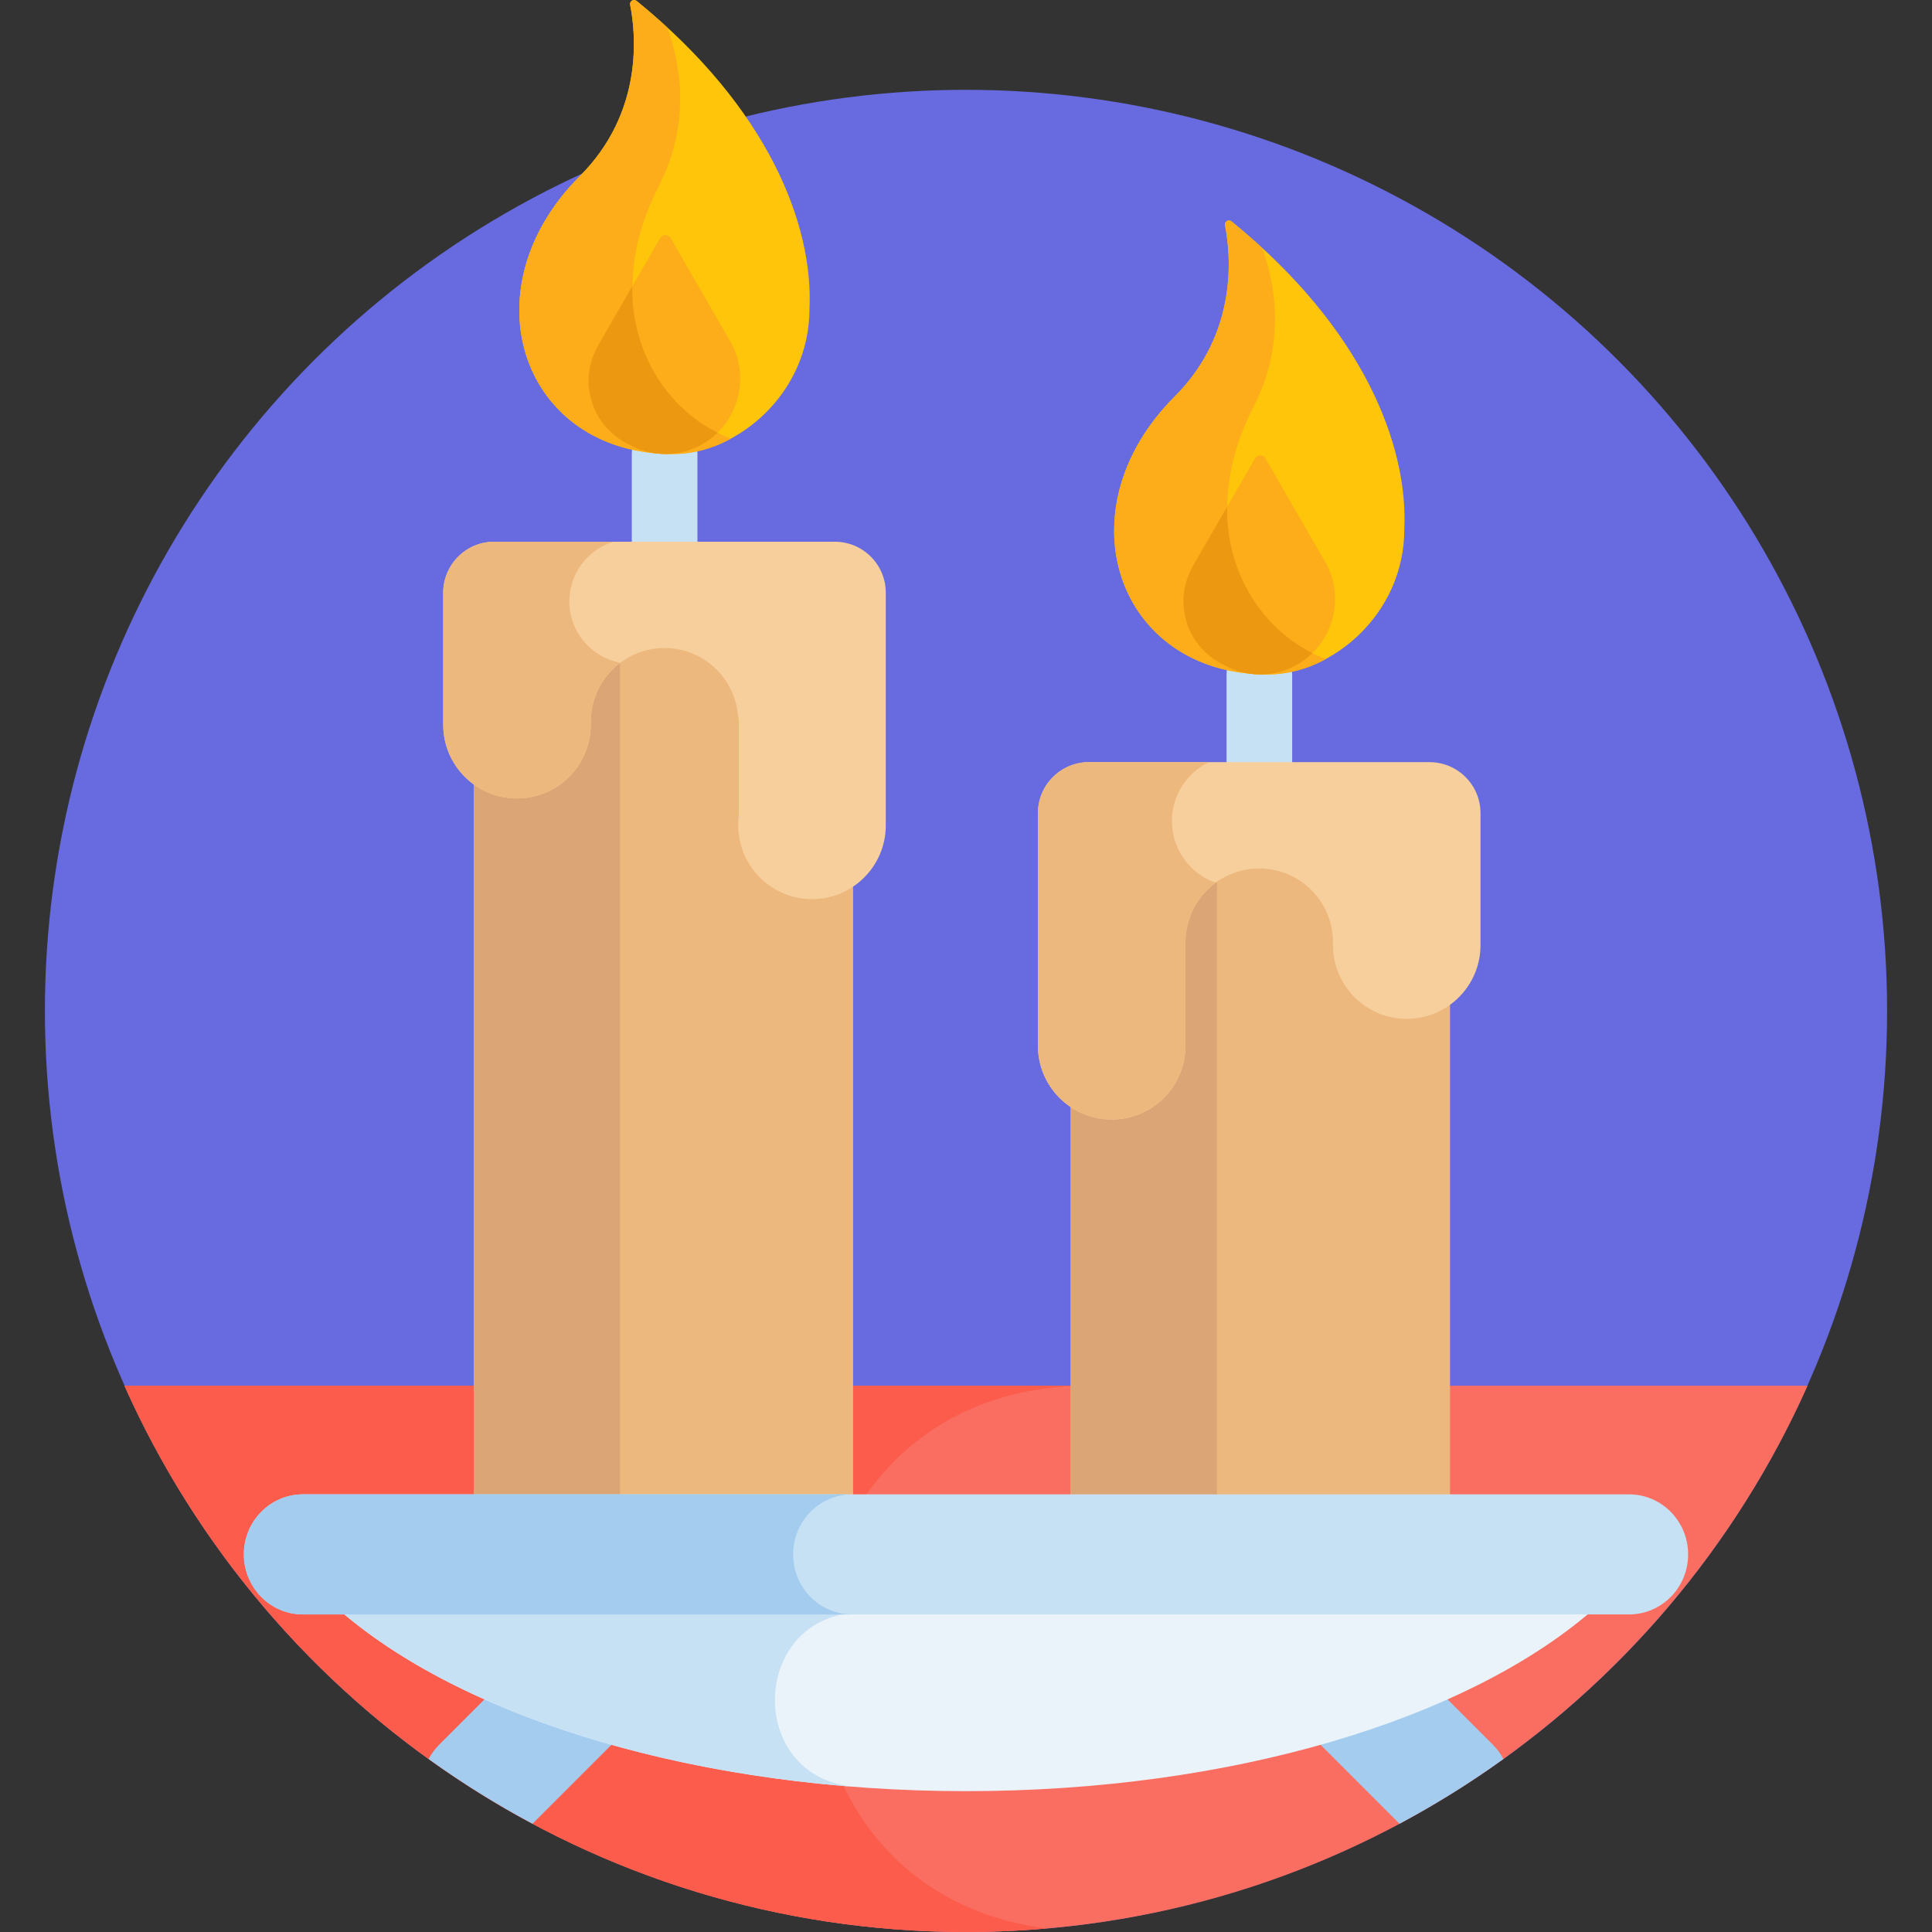 <?xml version="1.0" encoding="iso-8859-1"?>
<!-- Generator: Adobe Illustrator 21.0.0, SVG Export Plug-In . SVG Version: 6.00 Build 0)  -->
<svg version="1.1" id="Capa_1" xmlns="http://www.w3.org/2000/svg" xmlns:xlink="http://www.w3.org/1999/xlink" x="0px" y="0px"
	 viewBox="0 0 497.759 497.759" style="enable-background:new 0 0 497.759 497.759;" xml:space="preserve">
<rect x="0" y="0" width="497.759" height="497.759" fill="#333333" stroke="none"/>
<g>
	<circle style="fill:#686BDF;" cx="248.879" cy="260.45" r="237.309"/>
	<path style="fill:#FA6E62;" d="M32.056,357.019c36.992,82.93,120.152,140.74,216.824,140.74s179.832-57.81,216.824-140.74H32.056z"
		/>
	<g>
		<path style="fill:#FB5C4B;" d="M280.45,357.019H32.056c36.992,82.93,120.152,140.74,216.824,140.74
			c7.013,0,13.952-0.314,20.81-0.91C185.73,486.139,191.722,357.019,280.45,357.019z"/>
	</g>
	<path style="fill:#EDB87E;" d="M209.209,228.26c-10.495,0-19.003-8.508-19.003-19.004c0-5.408,0-21.633,0-26.674
		c0-10.495-8.508-19.004-19.003-19.004c-10.495,0-19.004,8.508-19.004,19.004c0-0.113,0,0.005,0,0.735
		c0,15.547-17.669,24.439-30.152,15.367v189.699h97.741V225.043C216.763,227.074,213.125,228.26,209.209,228.26z"/>
	<path style="fill:#DBA575;" d="M159.744,167.447c-4.577,3.47-7.546,8.949-7.546,15.135c0,0.078,0,0.293,0,0.735
		c0,15.547-17.67,24.44-30.152,15.367v189.699h37.698V167.447z"/>
	<path style="fill:#EDB87E;" d="M275.84,388.384V281.832c3.024,2.031,6.662,3.217,10.579,3.217c10.495,0,19.004-8.508,19.004-19.004
		c0-5.408,0-21.633,0-26.674c0-10.495,8.508-19.004,19.004-19.004c10.495,0,19.004,8.508,19.004,19.004c0,0.063,0,0.262,0,0.735
		c0,10.495,8.508,19.004,19.004,19.004c4.17,0,8.014-1.359,11.148-3.637v132.91H275.84z"/>
	<path style="fill:#DBA575;" d="M313.537,223.811c-4.902,3.437-8.115,9.12-8.115,15.561c0,5.041,0,21.267,0,26.674
		c0,10.495-8.508,19.004-19.004,19.004c-3.916,0-7.555-1.187-10.579-3.217v106.551h37.698V223.811z"/>
	<path style="fill:#A3CCEF;" d="M113.18,449.463c-1.128,1.128-2.044,2.386-2.757,3.724c8.518,6.13,17.458,11.707,26.77,16.683
		l21.224-21.223c-11.786-3.277-22.791-7.168-32.822-11.597L113.18,449.463z"/>
	<path style="fill:#A3CCEF;" d="M384.579,449.463l-12.413-12.413c-10.031,4.429-21.036,8.32-32.822,11.597l21.224,21.223
		c9.311-4.976,18.252-10.553,26.77-16.683C386.623,451.849,385.707,450.591,384.579,449.463z"/>
	<g>
		<path style="fill:#C6E0F4;" d="M171.233,148.025c-4.671,0-8.458-3.786-8.458-8.458v-22.591c0-4.672,3.787-8.458,8.458-8.458
			s8.458,3.786,8.458,8.458v22.591C179.692,144.239,175.905,148.025,171.233,148.025z"/>
	</g>
	<g>
		<path style="fill:#C6E0F4;" d="M324.457,204.814c-4.671,0-8.458-3.786-8.458-8.458v-22.59c0-4.672,3.787-8.458,8.458-8.458
			c4.671,0,8.458,3.786,8.458,8.458v22.59C332.915,201.028,329.128,204.814,324.457,204.814z"/>
	</g>
	<path style="fill:#F7CF9C;" d="M215.063,139.567c-26.478,0-83.187,0-87.723,0c-7.262,0-13.15,5.887-13.15,13.15
		c0,9.062,0,26.491,0,33.985c0,10.495,8.508,19.003,19.004,19.003c10.496,0,19.004-8.508,19.004-19.003c0-0.73,0-0.848,0-0.735
		c0-10.495,8.508-19.003,19.004-19.003c10.495,0,19.003,8.508,19.003,19.003c0,5.041,0,21.267,0,26.674
		c0,10.495,8.508,19.004,19.003,19.004c10.496,0,19.004-8.508,19.004-19.004c0-27.12,0-33.049,0-59.924
		C228.213,145.454,222.325,139.567,215.063,139.567z"/>
	<path style="fill:#F7CF9C;" d="M280.564,196.356c26.478,0,83.187,0,87.723,0c7.262,0,13.15,5.887,13.15,13.15
		c0,9.062,0,26.491,0,33.985c0,10.495-8.508,19.004-19.004,19.004c-10.496,0-19.004-8.508-19.004-19.004c0-0.73,0-0.848,0-0.735
		c0-10.495-8.508-19.003-19.004-19.003c-10.495,0-19.004,8.508-19.004,19.003c0,5.041,0,21.267,0,26.674
		c0,10.495-8.508,19.004-19.004,19.004c-10.496,0-19.004-8.508-19.004-19.004c0-27.12,0-33.049,0-59.924
		C267.415,202.243,273.302,196.356,280.564,196.356z"/>
	<g>
		<path style="fill:#EAF3F9;" d="M88.143,415.451c32.269,27.526,92.166,46.022,160.736,46.022s128.468-18.495,160.736-46.022H88.143
			z"/>
	</g>
	<g>
		<path style="fill:#C6E0F4;" d="M222.145,415.451H88.143c27.633,23.572,75.536,40.509,131.787,44.893
			C191.682,457.626,193.412,415.451,222.145,415.451z"/>
	</g>
	<path style="fill:#FEC50A;" d="M208.553,79.567L208.553,79.567c1.023-21.592-10.542-51.749-44.545-79.335
		c-0.748-0.607-1.845,0.065-1.657,1.01c1.474,7.405,3.53,27.637-12.976,44.142c-29.426,29.427-14.754,71.591,23.925,71.591
		C189.947,116.975,208.553,101.4,208.553,79.567z"/>
	<path style="fill:#FCAD19;" d="M169.614,48.218c8.451-16.432,5.791-31.608,2.281-41.166c-2.488-2.286-5.105-4.562-7.888-6.819
		c-0.748-0.607-1.844,0.065-1.657,1.01c1.474,7.405,3.53,27.637-12.976,44.142c-29.388,29.389-14.869,71.591,23.925,71.591
		c5.293,0,10.417-1.395,15.045-3.96C166.721,104.878,154.584,77.441,169.614,48.218z"/>
	<path style="fill:#FCAD19;" d="M161.827,114.407L161.827,114.407c5.948,3.434,13.286,3.412,19.196,0l0,0
		c9.238-5.334,12.432-17.255,7.099-26.493l-15.351-26.588c-0.598-1.036-2.094-1.036-2.692,0l-15.915,27.566
		C148.82,98.146,152.269,109.628,161.827,114.407z"/>
	<path style="fill:#ED9811;" d="M162.878,73.799l-8.714,15.093c-5.343,9.255-1.895,20.736,7.663,25.515l0,0
		c5.846,3.375,13.189,3.468,19.195,0l0,0c1.435-0.828,2.723-1.816,3.857-2.928C172.202,105.104,162.719,91.294,162.878,73.799z"/>
	<path style="fill:#FEC50A;" d="M361.808,136.357L361.808,136.357c1.023-21.592-10.542-51.749-44.545-79.335
		c-0.748-0.607-1.844,0.065-1.656,1.01c1.474,7.405,3.529,27.637-12.976,44.142c-29.426,29.427-14.754,71.591,23.925,71.591
		C343.203,173.765,361.808,158.19,361.808,136.357z"/>
	<path style="fill:#FCAD19;" d="M322.87,105.008c8.451-16.432,5.792-31.608,2.281-41.166c-2.487-2.286-5.105-4.562-7.888-6.819
		c-0.748-0.607-1.844,0.065-1.656,1.01c1.474,7.405,3.529,27.637-12.976,44.142c-29.388,29.389-14.87,71.591,23.925,71.591
		c5.293,0,10.417-1.395,15.045-3.96C319.977,161.668,307.839,134.231,322.87,105.008z"/>
	<path style="fill:#FCAD19;" d="M315.083,171.197L315.083,171.197c5.948,3.434,13.285,3.412,19.196,0l0,0
		c9.238-5.333,12.432-17.255,7.099-26.493l-15.351-26.588c-0.598-1.036-2.094-1.036-2.692,0l-15.915,27.566
		C302.076,154.936,305.525,166.418,315.083,171.197z"/>
	<path style="fill:#ED9811;" d="M316.133,130.589l-8.714,15.093c-5.343,9.255-1.895,20.736,7.664,25.515l0,0
		c5.845,3.375,13.189,3.468,19.195,0l0,0c1.435-0.828,2.723-1.816,3.857-2.927C325.458,161.894,315.975,148.084,316.133,130.589z"/>
	<g>
		<path style="fill:#C6E0F4;" d="M419.703,415.942H78.056c-8.409,0-15.225-6.926-15.225-15.471c0-8.545,6.816-15.471,15.225-15.471
			h341.647c8.409,0,15.225,6.926,15.225,15.471C434.928,409.016,428.112,415.942,419.703,415.942z"/>
	</g>
	<path style="fill:#A3CCEF;" d="M204.331,400.471c0-8.544,6.816-15.471,15.225-15.471h-141.5c-8.409,0-15.225,6.926-15.225,15.471
		c0,8.545,6.816,15.471,15.225,15.471h141.5C211.147,415.942,204.331,409.016,204.331,400.471z"/>
	<g>
		<path style="fill:#EDB87E;" d="M301.93,211.535c0-6.69,3.905-12.452,9.551-15.179c-11.575,0-22.701,0-30.917,0
			c-7.262,0-13.149,5.887-13.149,13.15c0,26.874,0,32.804,0,59.924c0,10.495,8.508,19.003,19.004,19.003
			c10.495,0,19.004-8.508,19.004-19.003c0-5.408,0-21.633,0-26.674c0-6.297,3.076-11.863,7.793-15.32
			C306.647,225.129,301.93,218.89,301.93,211.535z"/>
	</g>
	<g>
		<path style="fill:#EDB87E;" d="M146.691,154.946c0-7.244,4.791-13.367,11.377-15.38c-15.854,0-28.669,0-30.728,0
			c-7.262,0-13.15,5.887-13.15,13.15c0,9.062,0,26.491,0,33.985c0,10.495,8.508,19.003,19.004,19.003
			c10.496,0,19.004-8.508,19.004-19.003c0-0.442,0-0.657,0-0.735c0-6.234,3.015-11.75,7.652-15.215
			C152.366,169.374,146.691,162.829,146.691,154.946z"/>
	</g>
</g>
<g>
</g>
<g>
</g>
<g>
</g>
<g>
</g>
<g>
</g>
<g>
</g>
<g>
</g>
<g>
</g>
<g>
</g>
<g>
</g>
<g>
</g>
<g>
</g>
<g>
</g>
<g>
</g>
<g>
</g>
</svg>
